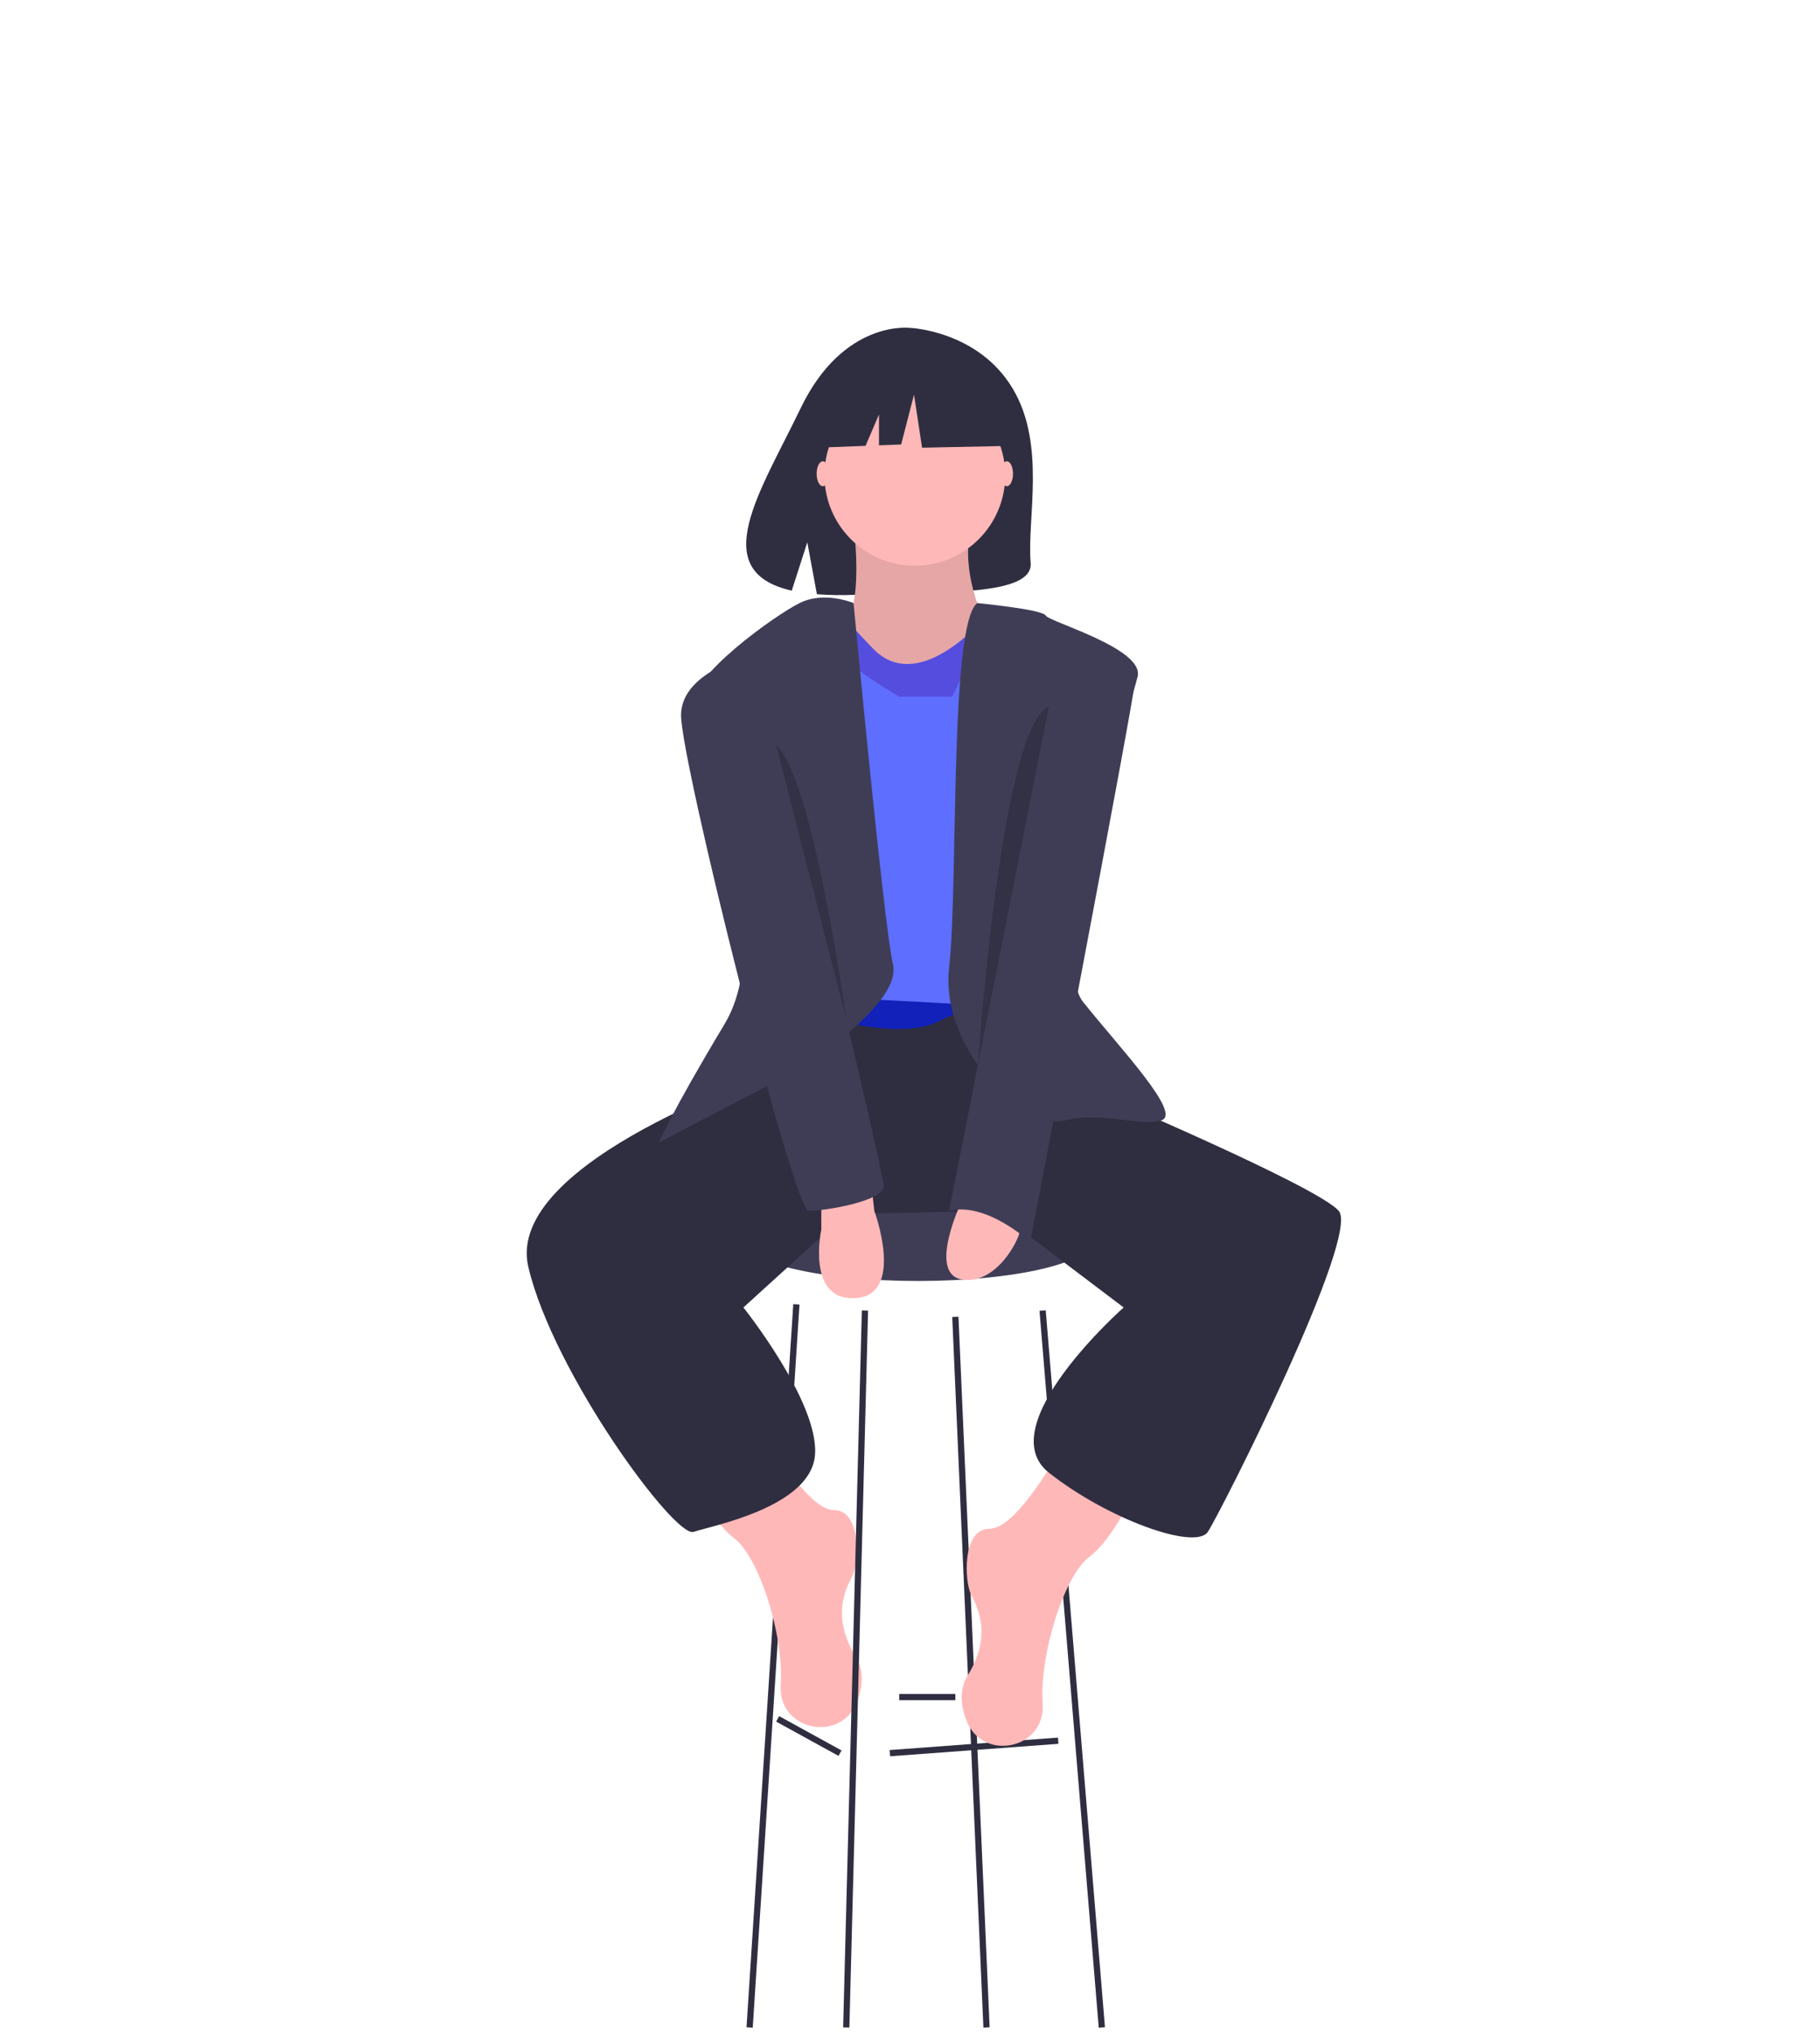 <svg width="498" height="556" viewBox="0 0 498 556" fill="none" xmlns="http://www.w3.org/2000/svg">
<g clip-path="url(#clip0)">
<path d="M277.171 106.429C267.712 90.449 249 89.704 249 89.704C249 89.704 230.766 87.373 219.069 111.71C208.166 134.394 193.119 156.295 216.646 161.606L220.896 148.38L223.528 162.59C226.877 162.831 230.238 162.889 233.594 162.762C258.79 161.949 282.785 163 282.013 153.96C280.986 141.943 286.272 121.804 277.171 106.429Z" fill="#2F2E41"/>
<path d="M251.173 350.485C277.551 350.485 298.934 345.521 298.934 339.399C298.934 333.276 277.551 328.313 251.173 328.313C224.795 328.313 203.412 333.276 203.412 339.399C203.412 345.521 224.795 350.485 251.173 350.485Z" fill="#3F3D56"/>
<path d="M289.49 475.42L243.434 478.825L243.56 480.525L289.616 477.12L289.49 475.42Z" fill="#2F2E41"/>
<path d="M213.204 469.55L212.382 471.045L229.44 480.425L230.262 478.931L213.204 469.55Z" fill="#2F2E41"/>
<path d="M261.408 463.475H246.056V465.181H261.408V463.475Z" fill="#2F2E41"/>
<path d="M205.969 554.779L204.266 554.663L217.06 356.822L218.762 356.938L205.969 554.779Z" fill="#2F2E41"/>
<path d="M269.084 554.763L260.556 360.333L262.26 360.25L270.788 554.679L269.084 554.763Z" fill="#2F2E41"/>
<path d="M286.139 358.516L284.438 358.656L300.643 554.791L302.343 554.651L286.139 358.516Z" fill="#2F2E41"/>
<path d="M290.405 396.107C290.405 396.107 278.465 418.279 270.789 418.279C263.113 418.279 263.966 432.776 265.672 436.187C267.378 439.598 271.642 447.273 264.819 458.359C262.436 462.231 262.862 466.624 264.426 470.701C268.808 482.123 285.854 478.663 285.31 466.441C285.304 466.306 285.297 466.17 285.288 466.034C284.435 452.39 291.258 431.071 298.081 425.954C304.904 420.837 310.875 407.193 310.875 407.193L290.405 396.107Z" fill="#FFB8B8"/>
<path d="M208.529 390.991C208.529 390.991 220.469 413.163 228.145 413.163C235.821 413.163 234.968 427.659 233.263 431.071C231.557 434.482 227.292 442.156 234.115 453.242C236.499 457.115 236.072 461.507 234.508 465.584C230.126 477.007 213.081 473.546 213.625 461.324C213.631 461.189 213.638 461.054 213.646 460.917C214.499 447.273 207.676 425.954 200.853 420.837C194.03 415.721 188.06 402.077 188.06 402.077L208.529 390.991Z" fill="#FFB8B8"/>
<path d="M217.911 281.837L212.793 292.923C212.793 292.923 137.74 317.653 144.563 346.647C151.386 375.641 184.648 420.837 189.766 419.132C194.883 417.426 222.175 412.31 223.028 397.813C223.881 383.316 203.412 357.733 203.412 357.733L231.557 332.15L272.512 331.298L307.463 357.733C307.463 357.733 270.789 390.138 286.994 402.929C303.199 415.721 327.079 424.248 330.491 419.132C333.902 414.015 372.282 338.12 366.312 331.298C360.342 324.475 299.787 298.893 299.787 298.893L283.582 275.868L220.469 272.457L217.911 281.837Z" fill="#2F2E41"/>
<path d="M233.263 141.132C233.263 141.132 237.527 169.273 228.998 172.684C220.469 176.095 246.056 190.592 246.056 190.592H260.555L269.936 170.979C269.936 170.979 261.408 155.629 266.525 141.132C271.642 126.635 233.263 141.132 233.263 141.132Z" fill="#FFB8B8"/>
<path opacity="0.1" d="M233.263 141.132C233.263 141.132 237.527 169.273 228.998 172.684C220.469 176.095 246.056 190.592 246.056 190.592H260.555L269.936 170.979C269.936 170.979 261.408 155.629 266.525 141.132C271.642 126.635 233.263 141.132 233.263 141.132Z" fill="black"/>
<path d="M227.292 165.009C227.292 165.009 236.674 175.242 238.38 176.948C240.086 178.653 247.761 188.034 263.966 174.39C280.171 160.745 281.877 176.948 281.877 176.948V279.279C281.877 279.279 268.231 273.31 257.143 279.279C246.056 285.248 223.028 277.574 223.028 277.574L218.764 171.831L227.292 165.009Z" fill="#001AFF" fill-opacity="0.63"/>
<path d="M233.557 165.009C233.557 165.009 225.587 161.598 218.764 165.009C211.941 168.42 188.06 185.475 189.766 193.15C191.471 200.825 213.646 254.549 198.294 280.132C182.943 305.715 180.384 312.537 180.384 312.537L217.911 292.923C217.911 292.923 246.909 275.015 244.35 263.929C241.791 252.844 233.557 165.009 233.557 165.009Z" fill="#3F3D56"/>
<path d="M267.388 165.009C267.388 165.009 285.288 166.715 286.141 168.42C286.994 170.126 313.007 177.374 311.301 185.049C309.595 192.724 286.141 261.371 296.376 274.163C306.61 286.954 323.668 304.862 317.698 306.567C311.727 308.273 301.493 304.009 291.258 306.567C281.024 309.126 257.143 287.807 259.702 264.782C262.26 241.758 259.722 170.979 267.388 165.009Z" fill="#3F3D56"/>
<path d="M224.734 327.887V336.414C224.734 336.414 220.469 356.028 234.115 355.175C247.762 354.322 239.233 331.298 239.233 331.298L238.38 323.623L224.734 327.887Z" fill="#FFB8B8"/>
<path d="M263.113 328.739C263.113 328.739 253.732 348.353 263.113 350.058C272.495 351.764 279.318 338.972 279.318 335.561C279.318 332.15 263.113 328.739 263.113 328.739Z" fill="#FFB8B8"/>
<path d="M232.41 554.741L230.704 554.7L235.821 358.565L237.527 358.606L232.41 554.741Z" fill="#2F2E41"/>
<path d="M275.48 133.031C276.422 133.031 277.186 131.504 277.186 129.62C277.186 127.736 276.422 126.209 275.48 126.209C274.538 126.209 273.774 127.736 273.774 129.62C273.774 131.504 274.538 133.031 275.48 133.031Z" fill="#FFB8B8"/>
<path d="M225.16 133.031C226.102 133.031 226.866 131.504 226.866 129.62C226.866 127.736 226.102 126.209 225.16 126.209C224.218 126.209 223.454 127.736 223.454 129.62C223.454 131.504 224.218 133.031 225.16 133.031Z" fill="#FFB8B8"/>
<path d="M290.405 176.095C290.405 176.095 311.727 176.095 310.875 184.623C310.022 193.15 281.877 339.825 281.877 339.825C281.877 339.825 269.936 328.739 259.702 331.298L290.405 176.095Z" fill="#3F3D56"/>
<path d="M207.676 178.653C207.676 178.653 186.354 182.917 186.354 195.709C186.354 208.5 217.058 331.298 221.322 331.298C225.587 331.298 241.791 328.739 241.791 324.475C241.791 320.212 207.676 178.653 207.676 178.653Z" fill="#3F3D56"/>
<path opacity="0.2" d="M212.367 203.81L231.557 278.845C231.557 278.845 222.602 213.19 212.367 203.81Z" fill="black"/>
<path opacity="0.2" d="M287.008 193.266L267.6 291.371C267.6 291.371 273.803 198.926 287.008 193.266Z" fill="black"/>
<path d="M250.32 154.776C263.98 154.776 275.054 143.704 275.054 130.046C275.054 116.388 263.98 105.316 250.32 105.316C236.66 105.316 225.587 116.388 225.587 130.046C225.587 143.704 236.66 154.776 250.32 154.776Z" fill="#FFB8B8"/>
<path d="M272.989 104.888L254.502 95.206L228.973 99.167L223.691 122.492L236.839 121.987L240.512 113.417V121.846L246.579 121.612L250.1 107.969L252.301 122.492L273.87 122.052L272.989 104.888Z" fill="#2F2E41"/>
</g>
<defs>
<clipPath id="clip0">
<rect width="498" height="556" fill="white"/>
</clipPath>
</defs>
</svg>
